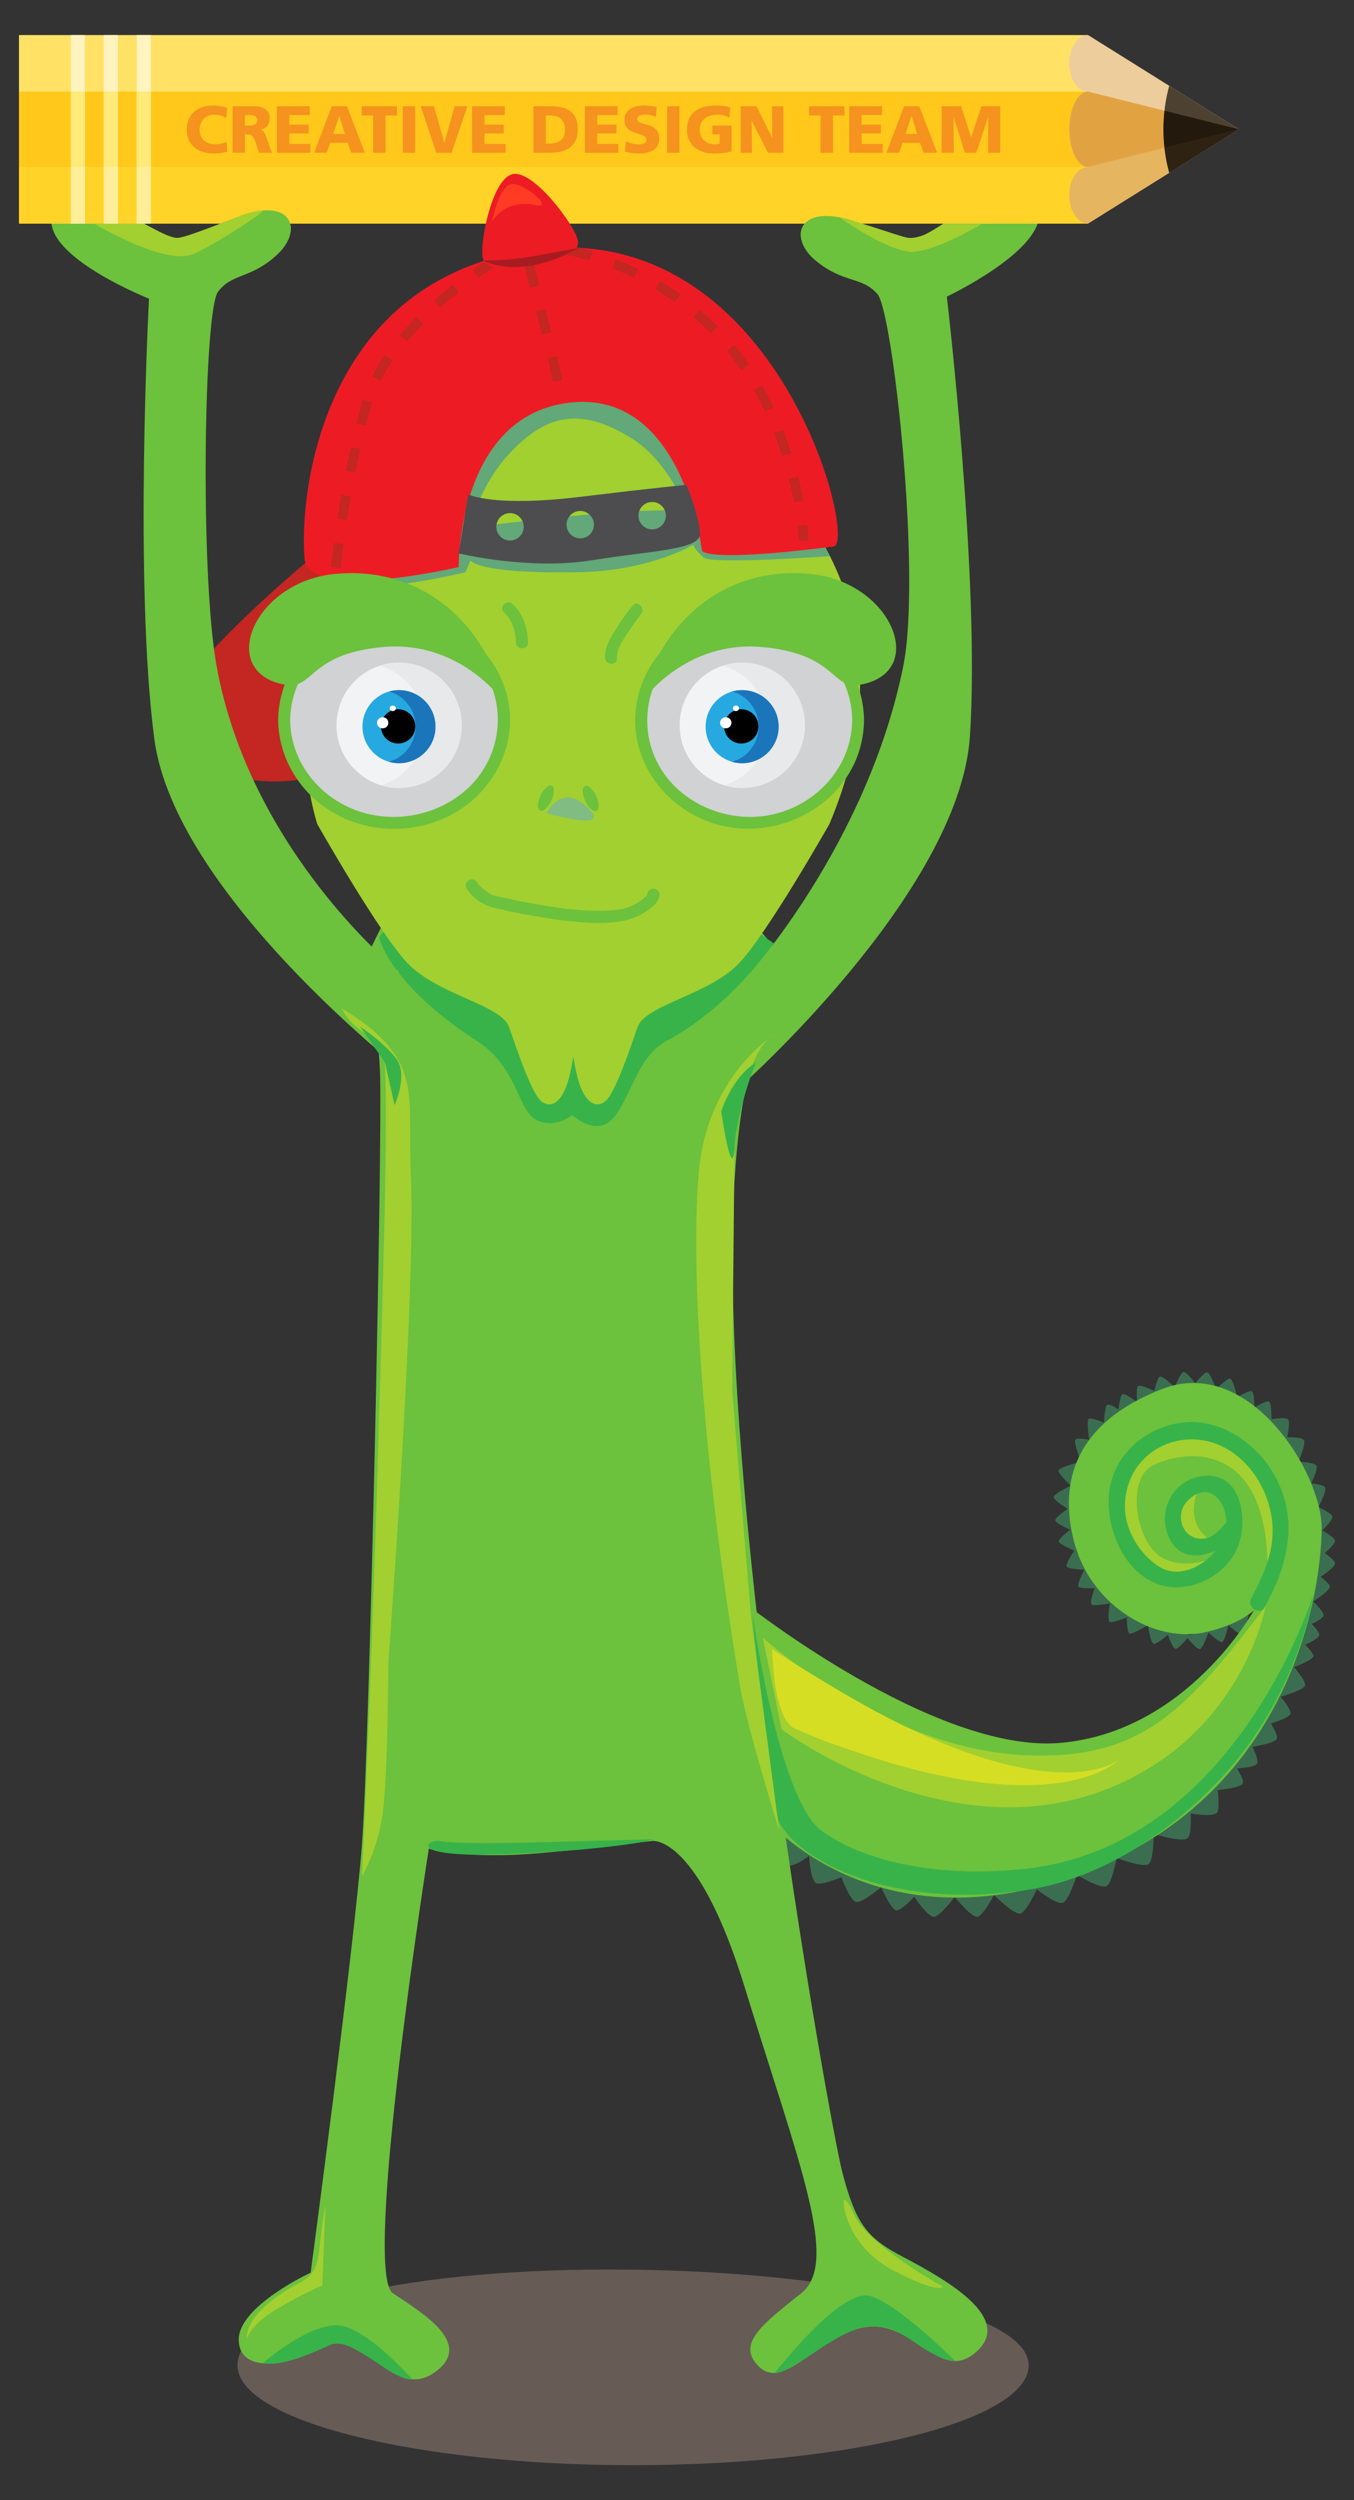 <?xml version="1.0" encoding="iso-8859-1"?>
<!-- Generator: Adobe Illustrator 14.0.0, SVG Export Plug-In . SVG Version: 6.00 Build 43363)  -->
<!DOCTYPE svg PUBLIC "-//W3C//DTD SVG 1.1//EN" "http://www.w3.org/Graphics/SVG/1.1/DTD/svg11.dtd">
<svg version="1.1" id="Layer_1" xmlns="http://www.w3.org/2000/svg" xmlns:xlink="http://www.w3.org/1999/xlink" x="0px" y="0px"
	 width="279.434px" height="515.773px" viewBox="0 0 279.434 515.773" style="enable-background:new 0 0 279.434 515.773;"
	 xml:space="preserve">
<rect x="0" y="0" width="279.434" height="515.773" fill="#333333" stroke="none"/>
<g>
	<g>
		<path style="opacity:0.5;fill:#9A8479;" d="M212.307,487.929c0,11.382-36.553,20.61-81.644,20.61s-81.644-9.229-81.644-20.61
			c0-11.384,31.693-19.753,76.784-19.753C170.895,468.176,212.307,476.545,212.307,487.929z"/>
	</g>
</g>
<g>
	<g>
		<g>
			<g>
				<g>
					<g>
						<g>
							<path style="fill:#C42622;" d="M65.638,113.947c0,0-40.34,32.658-30.56,39.901s22.216,9.953,36.575,4.395
								c14.358-5.559,21.975-32.533,21.975-32.533L65.638,113.947z"/>
						</g>
						<g>
							<g>
								<g>
									<g>
										<path style="fill:#3B6E50;" d="M159.934,376.867c0,0,1.376,6.643,2.399,7.751c1.021,1.108,5.082-2.088,5.082-2.088
											L159.934,376.867z"/>
										<path style="fill:#3B6E50;" d="M166.868,381.448c0,0,0.235,6.597,1.649,7.069c1.413,0.471,6.597-1.886,6.597-1.886
											L166.868,381.448z"/>
										<path style="fill:#3B6E50;" d="M173.213,386.062c0,0,2.096,6.259,3.584,6.311c1.49,0.051,5.794-3.678,5.794-3.678
											L173.213,386.062z"/>
										<path style="fill:#3B6E50;" d="M181.52,388.618c0,0,2.347,5.482,3.539,5.473c1.191-0.01,4.214-3.481,4.214-3.481
											L181.52,388.618z"/>
										<path style="fill:#3B6E50;" d="M187.902,390.108c0,0,3.498,5.598,4.958,5.302c1.46-0.298,4.774-4.926,4.774-4.926
											L187.902,390.108z"/>
										<path style="fill:#3B6E50;" d="M196.541,390.689c0,0,3.958,5.078,5.229,4.721c1.268-0.356,3.572-4.885,3.572-4.885
											L196.541,390.689z"/>
										<path style="fill:#3B6E50;" d="M204.769,390.556c0,0,4.602,4.732,5.967,4.134c1.365-0.6,3.626-5.824,3.626-5.824
											L204.769,390.556z"/>
										<path style="fill:#3B6E50;" d="M213.064,389.054c0,0,5.11,4.178,6.397,3.429c1.287-0.75,2.94-6.2,2.94-6.2
											L213.064,389.054z"/>
										<path style="fill:#3B6E50;" d="M221.684,386.425c0,0,5.592,3.508,6.774,2.601c1.184-0.906,2.142-6.518,2.142-6.518
											L221.684,386.425z"/>
										<path style="fill:#3B6E50;" d="M230.022,383.089c0,0,6.124,2.468,7.129,1.369c1.006-1.102,0.962-6.795,0.962-6.795
											L230.022,383.089z"/>
										<path style="fill:#3B6E50;" d="M237.998,378.289c0,0,6.299,1.977,7.214,0.799c0.914-1.175,0.419-6.847,0.419-6.847
											L237.998,378.289z"/>
										<path style="fill:#3B6E50;" d="M243.934,373.784c0,0,6.46,1.361,7.258,0.103c0.797-1.259-0.241-6.856-0.241-6.856
											L243.934,373.784z"/>
										<path style="fill:#3B6E50;" d="M249.484,369.474c0,0,6.58-0.518,6.998-1.537c0.415-1.021-2.132-4.547-2.132-4.547
											L249.484,369.474z"/>
										<path style="fill:#3B6E50;" d="M253.315,364.934c0,0,5.733-0.148,6.146-1.156c0.413-1.008-1.622-4.716-1.622-4.716
											L253.315,364.934z"/>
										<path style="fill:#3B6E50;" d="M257.553,360.496c0,0,5.68-0.796,5.976-1.844c0.299-1.048-2.143-4.501-2.143-4.501
											L257.553,360.496z"/>
										<path style="fill:#3B6E50;" d="M260.571,356.002c0,0,5.562-1.401,5.742-2.476c0.183-1.075-2.614-4.245-2.614-4.245
											L260.571,356.002z"/>
										<path style="fill:#3B6E50;" d="M263.627,350.207c0,0,5.542-1.484,5.707-2.562c0.167-1.076-2.679-4.204-2.679-4.204
											L263.627,350.207z"/>
										<path style="fill:#3B6E50;" d="M266.233,344.223c0,0,4.729-1.688,4.82-2.562c0.093-0.871-2.522-3.105-2.522-3.105
											L266.233,344.223z"/>
										<path style="fill:#3B6E50;" d="M268.085,339.857c0,0,4.178-1.679,4.189-2.582s-2.561-3.26-2.561-3.26L268.085,339.857z"/>
										<path style="fill:#3B6E50;" d="M268.968,335.792c0,0,4.178-1.679,4.189-2.582s-2.559-3.258-2.559-3.258L268.968,335.792z"
											/>
										<path style="fill:#3B6E50;" d="M270.76,330.513c0,0,3.833-2.363,3.692-3.254c-0.143-0.895-3.077-2.779-3.077-2.779
											L270.76,330.513z"/>
										<path style="fill:#3B6E50;" d="M271.846,325.748c0,0,3.813-2.39,3.665-3.28c-0.147-0.892-3.096-2.756-3.096-2.756
											L271.846,325.748z"/>
										<path style="fill:#3B6E50;" d="M272.184,321.399c0,0,3.558-2.759,3.322-3.63c-0.237-0.873-3.356-2.434-3.356-2.434
											L272.184,321.399z"/>
										<path style="fill:#3B6E50;" d="M271.876,316.655c0,0,3.371-2.982,3.079-3.836c-0.293-0.856-3.505-2.212-3.505-2.212
											L271.876,316.655z"/>
										<path style="fill:#3B6E50;" d="M271.815,311.429c0,0,2.173-3.943,1.611-4.649c-0.563-0.706-4.047-0.901-4.047-0.901
											L271.815,311.429z"/>
										<path style="fill:#3B6E50;" d="M270.158,306.981c0,0,2.042-4.011,1.457-4.698c-0.586-0.689-4.073-0.771-4.073-0.771
											L270.158,306.981z"/>
										<path style="fill:#3B6E50;" d="M267.886,301.789c0,0,1.792-4.129,1.165-4.779c-0.626-0.651-4.111-0.517-4.111-0.517
											L267.886,301.789z"/>
										<path style="fill:#3B6E50;" d="M265.384,297.671c0,0,1.112-4.362,0.391-4.903c-0.724-0.544-4.143,0.141-4.143,0.141
											L265.384,297.671z"/>
										<path style="fill:#3B6E50;" d="M262.396,293.113c0,0,0.115-3.883-0.579-4.021c-0.693-0.141-3.805,1.738-3.805,1.738
											L262.396,293.113z"/>
										<path style="fill:#3B6E50;" d="M258.862,290.992c0,0,0.114-3.882-0.579-4.021c-0.694-0.141-3.804,1.739-3.804,1.739
											L258.862,290.992z"/>
										<path style="fill:#3B6E50;" d="M255.307,288.167c0,0-0.814-3.799-1.522-3.769c-0.706,0.03-3.278,2.597-3.278,2.597
											L255.307,288.167z"/>
										<path style="fill:#3B6E50;" d="M251.001,286.65c0,0-1.249-3.678-1.945-3.567c-0.7,0.112-2.958,2.958-2.958,2.958
											L251.001,286.65z"/>
										<path style="fill:#3B6E50;" d="M247.072,285.893c0,0-2.269-3.152-2.905-2.842c-0.636,0.311-1.963,3.693-1.963,3.693
											L247.072,285.893z"/>
										<path style="fill:#3B6E50;" d="M242.632,286.346c0,0-2.759-2.733-3.336-2.323c-0.575,0.412-1.327,3.967-1.327,3.967
											L242.632,286.346z"/>
										<path style="fill:#3B6E50;" d="M238.688,287.169c0,0-3.461-1.764-3.884-1.197c-0.424,0.567-0.055,4.182-0.055,4.182
											L238.688,287.169z"/>
										<path style="fill:#3B6E50;" d="M235.154,289.603c0,0-3.04-2.418-3.565-1.947c-0.527,0.473-0.889,4.087-0.889,4.087
											L235.154,289.603z"/>
										<path style="fill:#3B6E50;" d="M232.12,291.613c0,0-3.142-2.282-3.648-1.788s-0.706,4.122-0.706,4.122L232.12,291.613z"/>
										<path style="fill:#3B6E50;" d="M228.563,293.779c0,0-3.536-1.604-3.933-1.021c-0.397,0.587,0.135,4.181,0.135,4.181
											L228.563,293.779z"/>
										<path style="fill:#3B6E50;" d="M225.964,297.221c0,0-3.793-0.843-4.059-0.188c-0.27,0.655,0.991,4.063,0.991,4.063
											L225.964,297.221z"/>
										<path style="fill:#3B6E50;" d="M253.029,334.767c0,0,2.752,2.739,3.329,2.329c0.575-0.41,1.335-3.964,1.335-3.964
											L253.029,334.767z"/>
										<path style="fill:#3B6E50;" d="M248.965,336.356c0,0,2.752,2.741,3.329,2.331c0.575-0.41,1.335-3.964,1.335-3.964
											L248.965,336.356z"/>
										<path style="fill:#3B6E50;" d="M244.699,337.44c0,0,2.382,3.067,3.005,2.735c0.624-0.334,1.83-3.763,1.83-3.763
											L244.699,337.44z"/>
										<path style="fill:#3B6E50;" d="M240.782,336.559c0,0,1.202,3.692,1.902,3.59s2.994-2.92,2.994-2.92L240.782,336.559z"/>
										<path style="fill:#3B6E50;" d="M236.914,335.244c0,0,0.513,3.85,1.221,3.876c0.706,0.027,3.472-2.329,3.472-2.329
											L236.914,335.244z"/>
										<path style="fill:#3B6E50;" d="M232.544,332.969c0,0-0.082,3.884,0.613,4.019c0.694,0.133,3.789-1.771,3.789-1.771
											L232.544,332.969z"/>
										<path style="fill:#3B6E50;" d="M229.091,330.532c0,0-0.702,3.819-0.038,4.063c0.662,0.243,4.022-1.141,4.022-1.141
											L229.091,330.532z"/>
										<path style="fill:#3B6E50;" d="M226.15,327.041c0,0-1.449,3.605-0.845,3.976c0.602,0.37,4.168-0.317,4.168-0.317
											L226.15,327.041z"/>
										<path style="fill:#3B6E50;" d="M223.965,323.537c0,0-1.885,3.395-1.334,3.838c0.552,0.442,4.178,0.203,4.178,0.203
											L223.965,323.537z"/>
										<path style="fill:#3B6E50;" d="M221.928,319.55c0,0-2.237,3.174-1.734,3.675c0.499,0.499,4.131,0.649,4.131,0.649
											L221.928,319.55z"/>
										<path style="fill:#3B6E50;" d="M221.404,315.191c0,0-3.184,2.226-2.882,2.867c0.302,0.64,3.666,2.014,3.666,2.014
											L221.404,315.191z"/>
										<path style="fill:#3B6E50;" d="M220.797,310.957c0,0-3.268,2.103-2.988,2.754c0.275,0.651,3.584,2.153,3.584,2.153
											L220.797,310.957z"/>
										<path style="fill:#3B6E50;" d="M220.772,306.588c0,0-3.509,1.666-3.316,2.348c0.191,0.682,3.282,2.594,3.282,2.594
											L220.772,306.588z"/>
										<path style="fill:#3B6E50;" d="M222.152,301.798c0,0-3.771,0.935-3.717,1.641c0.051,0.704,2.697,3.194,2.697,3.194
											L222.152,301.798z"/>
									</g>
								</g>
								<g style="display:none;">
									<path style="display:inline;fill:#0F844A;" d="M161.448,337.153c0,0,1.177-10.837-1.885-9.423
										c-3.063,1.414-5.655,4.712-5.655,4.712L161.448,337.153z"/>
									<path style="display:inline;fill:#0F844A;" d="M166.542,340.806c0,0,1.034-9.502-1.657-8.262
										c-2.69,1.239-4.969,4.131-4.969,4.131L166.542,340.806z"/>
									<path style="display:inline;fill:#0F844A;" d="M172.195,343.988c0,0,1.034-9.502-1.655-8.264
										c-2.692,1.239-4.969,4.133-4.969,4.133L172.195,343.988z"/>
									<path style="display:inline;fill:#0F844A;" d="M178.522,347.381c0,0-0.004-9.556-2.544-8.031
										c-2.542,1.522-4.489,4.645-4.489,4.645L178.522,347.381z"/>
									<path style="display:inline;fill:#0F844A;" d="M184.025,350.349c0,0,0.368-9.551-2.23-8.127
										c-2.597,1.424-4.666,4.469-4.666,4.469L184.025,350.349z"/>
									<path style="display:inline;fill:#0F844A;" d="M189.804,353.743c0,0,0.635-9.537-2.002-8.186
										c-2.638,1.352-4.79,4.338-4.79,4.338L189.804,353.743z"/>
									<path style="display:inline;fill:#0F844A;" d="M195.344,355.824c0,0-1.566-9.41-3.4-7.652
										c-1.834,1.756-2.923,5.026-2.923,5.026L195.344,355.824z"/>
									<path style="display:inline;fill:#0F844A;" d="M199.618,357.789c0,0-1.028-9.482-2.881-7.854
										c-1.855,1.627-3.068,4.813-3.068,4.813L199.618,357.789z"/>
									<path style="display:inline;fill:#0F844A;" d="M204.879,359.812c0,0-0.955-8.314-3.059-6.72
										c-2.103,1.594-3.522,4.516-3.522,4.516L204.879,359.812z"/>
									<path style="display:inline;fill:#0F844A;" d="M214.686,361.069c0,0-1.939-6.76-3.462-5.148
										c-1.524,1.611-2.298,4.229-2.298,4.229L214.686,361.069z"/>
									<path style="display:inline;fill:#0F844A;" d="M210.388,360.454c0,0-2.348-8.034-4.151-6.105
										c-1.802,1.927-2.707,5.048-2.707,5.048L210.388,360.454z"/>
									<path style="display:inline;fill:#0F844A;" d="M219.555,360.672c0,0-2.637-6.292-3.92-4.566s-1.729,4.336-1.729,4.336
										L219.555,360.672z"/>
									<path style="display:inline;fill:#0F844A;" d="M224.395,359.66c0,0-4.782-5.539-5.519-3.353
										c-0.735,2.188-0.323,4.999-0.323,4.999L224.395,359.66z"/>
									<path style="display:inline;fill:#0F844A;" d="M228.91,358.509c0,0-4.577-5.389-5.304-3.282
										c-0.728,2.107-0.352,4.826-0.352,4.826L228.91,358.509z"/>
									<path style="display:inline;fill:#0F844A;" d="M234.306,356.667c0,0-5.8-6.035-6.506-3.493
										c-0.706,2.544-0.064,5.728-0.064,5.728L234.306,356.667z"/>
									<path style="display:inline;fill:#0F844A;" d="M238.548,354.434c0,0-5.587-4.527-5.917-2.286
										c-0.332,2.244,0.555,4.891,0.555,4.891L238.548,354.434z"/>
									<path style="display:inline;fill:#0F844A;" d="M242.307,350.794c0,0-6.293-3.476-6.227-1.209
										c0.068,2.267,1.405,4.716,1.405,4.716L242.307,350.794z"/>
									<path style="display:inline;fill:#0F844A;" d="M245.639,348.234c0,0-6.35-2.646-6.048-0.499
										c0.302,2.148,1.83,4.34,1.83,4.34L245.639,348.234z"/>
									<path style="display:inline;fill:#0F844A;" d="M249.826,343.942c0,0-6.782-1.16-6.008,0.865
										c0.774,2.027,2.752,3.819,2.752,3.819L249.826,343.942z"/>
									<path style="display:inline;fill:#0F844A;" d="M254.077,339.716c0,0-6.777-1.192-6.013,0.837
										c0.766,2.031,2.737,3.833,2.737,3.833L254.077,339.716z"/>
									<path style="display:inline;fill:#0F844A;" d="M258.287,332.096c0,0-6.506,2.24-4.854,3.645
										c1.653,1.407,4.248,2.029,4.248,2.029L258.287,332.096z"/>
									<path style="display:inline;fill:#0F844A;" d="M256.396,336.917c0,0-6.808-0.988-5.981,1.018
										c0.823,2.007,2.848,3.75,2.848,3.75L256.396,336.917z"/>
								</g>
								<g>
									<path style="fill:#6CC13D;" d="M157.94,374.999c0,0,22.732,27.856,66.161,11.089
										c43.431-16.767,48.638-59.385,48.664-70.828c0.027-11.442-14.943-35.688-32.909-28.733
										c-17.966,6.956-21.605,19.252-18.05,32.027c3.554,12.778,16.616,20.594,27.139,18.112c7.224-1.701,9.834-4.495,9.834-4.495
										s-13.712,25.017-39.845,27.36c-26.133,2.345-65.692-29.18-65.692-29.18"/>
								</g>
								<path style="fill:#A1D030;" d="M260.021,331.754c0,0,10.303-22.283-2.916-32.074c-8.747-6.479-16.198-3.888-21.708-0.323
									c-5.507,3.563-8.747,19.439,0.647,23.975c9.397,4.535,15.552-2.592,15.552-2.592s-6.156,3.563-11.664,0.647
									c-5.507-2.916-7.701-16.343-1.943-19.114c8.747-4.212,26.586-3.92,23.175,29.142"/>
								<path style="fill:#A1D030;" d="M247.71,306.161c0,0-8.101,3.239-4.537,8.423c3.564,5.185,7.453,3.563,7.453,3.563
									S243.497,315.231,247.71,306.161z"/>
								<path style="fill:#37B34A;" d="M255.85,315.999c-3.128,3.986-11.212,7.868-14.438,1.491
									c-2.935-5.795,0.903-12.735,7.421-13.043c7.546-0.357,8.628,9.089,6.754,14.325c-2.274,6.361-10.534,10.414-16.876,7.931
									c-6.996-2.739-10.489-11.599-9.826-18.571c0.759-7.968,7.527-13.729,15.124-14.667c7.436-0.917,14.773,3.899,18.511,10.007
									c5.737,9.372,3.429,18.891-1.355,27.943c-1.023,1.94-3.96,0.222-2.937-1.716c2.737-5.183,5.068-10.348,4.258-16.341
									c-0.708-5.225-3.436-10.25-7.656-13.402c-9.383-7.009-22.586-1.24-22.678,10.813c-0.037,4.847,3.03,9.837,7.03,12.393
									c5.101,3.258,11.808-1.606,13.521-6.403c1.766-4.932-2.253-12.184-7.421-7.371c-3.216,2.997-1.213,8.648,3.372,7.979
									c1.915-0.279,3.648-2.315,4.791-3.771C254.798,311.868,257.188,314.293,255.85,315.999L255.85,315.999z"/>
							</g>
							<g>
								<path style="fill:#6CC13D;" d="M74.539,199.716c0,0,3.357,7.775,3.888,21.558c0.529,13.782-2.121,137.822-3.711,159.025
									c-1.59,21.204-10.602,88.523-10.602,88.523s-14.842,6.891-14.842,13.782c0,6.891,9.542,5.831,17.494,1.591
									c7.95-4.241,14.312,11.132,22.793,5.3c8.481-5.83-2.121-12.191-8.482-16.432c-6.361-4.241,7.421-91.704,7.421-91.704
									s7.951,2.65,27.034,0.53c19.084-2.121,19.084-2.121,19.084-2.121s9.361-1.416,19.083,30.214
									c11.232,36.546,19.614,56.72,11.662,63.081c-7.951,6.361-13.782,10.602-8.48,15.372c5.3,4.771,13.251-7.952,22.792-8.481
									c9.543-0.529,14.843,12.191,22.264,4.771c7.423-7.421-9.541-15.902-16.433-19.612c-6.891-3.711-9.011-6.891-11.661-16.963
									c-2.65-10.071-26.895-145.877-22.034-207.759c0.732-9.323,2.53-26.34,9.312-32.368c9.541-8.481-16.962-27.034-16.962-27.034
									l-62.551,4.241L74.539,199.716z"/>
							</g>
							<path style="fill:#37B34A;" d="M78.264,193.414c0,0,1.9,9.503,20.278,21.404c8.355,5.411,8.234,14.196,12.121,16.178
								c3.888,1.984,7.452-0.972,7.452-0.972s4.889,4.614,8.423,0.648c3.534-3.968,5.016-12.738,10.879-15.855
								c13.429-7.14,22.264-20.231,22.264-20.231l-5.929-4.088C153.752,190.498,80.856,185.314,78.264,193.414z"/>
							<g>
								<path style="fill:#A1D030;" d="M171.168,169.993c0,0-12.956,22.868-18.731,28.803c-6.361,6.538-19.261,8.482-20.851,13.076
									c-1.591,4.594-4.595,13.43-6.538,15.197c-1.944,1.767-4.771,0.707-6.185-6.185c-1.413-6.892-0.354-5.301-0.354-5.301
									s0.68-1.591-0.734,5.301c-1.414,6.891-4.241,7.951-6.185,6.185c-1.944-1.767-4.947-10.603-6.538-15.197
									c-1.59-4.594-14.49-6.538-20.851-13.076c-5.774-5.935-18.73-28.803-18.73-28.803s-12.164-37.108,13.281-68.561
									c25.446-31.454,28.058-47.563,39.646-36.042c9.959,9.902,22.618-5.301,26.859,8.482c4.24,13.783,11.245,20.492,17.96,28.621
									C169.931,110.62,186.541,133.592,171.168,169.993"/>
							</g>
							<g>
								<g>
									<ellipse style="fill:#D0D2D3;" cx="81.329" cy="148.553" rx="22.683" ry="21.206"/>
									<path style="fill:#6CC13D;" d="M59.884,148.553c0.098,8.27,5.47,15.346,13.057,18.391
										c7.833,3.144,17.111,1.51,23.382-4.114c6.074-5.445,8.13-14.294,4.885-21.804c-3.301-7.638-11.234-12.186-19.365-12.439
										C70.513,128.235,60.021,136.938,59.884,148.553c-0.019,1.594-2.492,1.596-2.474,0c0.2-16.833,18.844-26.795,33.706-20.474
										c7.059,3.003,12.448,9.223,13.814,16.843c1.365,7.613-1.76,15.288-7.554,20.269c-7.006,6.024-17.376,7.433-25.834,3.836
										c-8.279-3.521-14.025-11.387-14.132-20.474C57.392,146.957,59.865,146.959,59.884,148.553z"/>
								</g>
							</g>
							<g>
								<g>
									<ellipse style="fill:#D0D2D3;" cx="154.707" cy="148.553" rx="22.39" ry="21.206"/>
									<path style="fill:#6CC13D;" d="M178.317,148.553c-0.197,16.833-18.603,26.794-33.271,20.474
										c-6.969-3.003-12.29-9.223-13.638-16.843c-1.348-7.614,1.738-15.287,7.457-20.269c6.916-6.024,17.152-7.433,25.5-3.836
										C172.538,131.601,178.211,139.466,178.317,148.553c0.019,1.596-2.423,1.594-2.441,0
										c-0.097-8.271-5.401-15.347-12.888-18.392c-7.734-3.145-16.892-1.51-23.083,4.114c-5.997,5.445-8.026,14.294-4.821,21.804
										c3.257,7.638,11.087,12.185,19.114,12.438c11.186,0.353,21.541-8.351,21.678-19.964
										C175.895,146.959,178.336,146.957,178.317,148.553z"/>
								</g>
								<g>
									<path style="fill:#6CC13D;" d="M132.794,144.312c0,0,8.798-12.266,24.505-10.837c15.549,1.413,14.179,8.89,20.261,7.774
										c14.138-2.591,6.478-21.268-10.367-22.853C147.167,116.511,134.915,131.589,132.794,144.312z"/>
								</g>
							</g>
							<path style="fill:#6CC13D;" d="M136.086,184.52c0.04,1.213-1.088,2.283-1.958,2.946c-1.776,1.356-3.792,2.221-5.985,2.583
								c-4.456,0.736-9.126,0.201-13.563-0.409c-4.016-0.552-8.002-1.305-11.955-2.206c-2.575-0.587-4.911-1.805-6.33-4.213
								c-0.812-1.377,1.328-2.622,2.137-1.249c0.493,0.837,1.31,1.452,2.084,2.016c0.298,0.217,0.608,0.42,0.918,0.619
								c0.344,0.221-0.325-0.079-0.092-0.021c0.715,0.18,1.436,0.347,2.156,0.511c3.354,0.764,6.735,1.41,10.135,1.928
								c4.022,0.613,8.135,1.043,12.206,0.804c1.44-0.084,2.979-0.277,4.308-0.873c1.161-0.52,2.318-1.175,3.2-2.104
								c0.286-0.301,0.257-0.601,0.266-0.334C133.56,182.923,136.035,182.929,136.086,184.52L136.086,184.52z"/>
							<path style="fill:#6CC13D;" d="M124.87,135.712c-0.155-2.279,1.422-4.634,2.582-6.468c0.941-1.489,1.985-2.924,3.082-4.302
								c0.994-1.247,2.732,0.515,1.749,1.749c-0.884,1.112-1.702,2.288-2.484,3.475c-0.995,1.511-2.585,3.637-2.455,5.546
								C127.454,137.305,124.98,137.295,124.87,135.712L124.87,135.712z"/>
							<path style="fill:#6CC13D;" d="M105.778,124.589c2.18,1.949,3.13,5.117,3.19,7.942c0.033,1.596-2.441,1.593-2.475,0
								c-0.046-2.208-0.759-4.668-2.465-6.193C102.837,125.272,104.592,123.529,105.778,124.589L105.778,124.589z"/>
							<g>
								<path style="fill:#6CC13D;" d="M154.399,201.189c0,0,24.572-27.089,31.993-63.666c3.837-18.91-2.12-73.151-5.3-76.862
									c-3.182-3.71-6.894-2.12-12.723-6.891c-5.832-4.771-3.712-12.192,8.481-7.951c12.191,4.241,10.601,4.771,17.491,0.53
									c6.892-4.241,20.144-10.071,20.144-2.12c0,7.951-19.082,16.962-19.082,16.962s6.891,58.309,4.771,90.644
									c-2.12,32.335-47.708,72.622-47.708,72.622"/>
							</g>
							<g>
								<path style="fill:#6CC13D;" d="M84.131,221.767c0,0-48.092-37.262-52.293-69.393C27.635,120.243,30.75,61.61,30.75,61.61
									s-19.625-7.762-20.138-15.696C10.1,37.979,23.7,42.943,30.851,46.73c7.151,3.788,5.53,3.361,17.422-1.657
									c11.894-5.019,14.488,2.25,8.978,7.387c-5.511,5.137-9.316,3.79-12.251,7.698c-2.935,3.908-3.727,58.05-0.333,77.043
									c6.872,38.445,37.618,63.184,37.618,63.184"/>
							</g>
							<path style="fill:#81BC83;" d="M112.829,167.734c0,0,13.928,4.129,8.467-1.129
								C115.834,161.347,112.829,167.734,112.829,167.734z"/>
							<g>
								<g>
									
										<ellipse transform="matrix(-0.905 -0.426 0.426 -0.905 144.477 361.691)" style="fill:#6CC13D;" cx="112.678" cy="164.692" rx="1.237" ry="2.827"/>
								</g>
								<g>
									
										<ellipse transform="matrix(0.905 -0.426 0.426 0.905 -58.54 67.592)" style="fill:#6CC13D;" cx="121.866" cy="164.692" rx="1.237" ry="2.828"/>
								</g>
							</g>
						</g>
						<path style="fill:#62A878;" d="M144.838,113.448c0,0-4.22-16.66-14.469-23.021c-10.41-6.462-17.792-5.301-25.919,3.888
							c-7.541,8.524-9.795,22.667-9.795,22.667l-7.775-25.445l29.333-17.67l30.04,11.663L144.838,113.448z"/>
						<path style="fill:#62A878;" d="M171.272,114.726c0,0-24.232,1.737-26,0.323c-1.768-1.413-2.2-2.662-2.2-2.662
							s-9.02,5.414-23.679,5.654c-21.559,0.353-22.266-2.474-22.266-2.474l-1.06,2.474c0,0-14.49,3.534-21.912,2.827
							c-7.422-0.707-9.542-5.301-9.542-5.301s9.871-4.927,55.063-9.266c40.5-3.888,49.166,4.05,49.166,4.05L171.272,114.726z"/>
						<g>
							<path style="fill:#ED1C24;" d="M144.838,113.448c0,0-0.706,2.827,27.213-0.707c5.146-0.651-12.157-70.293-64.674-60.786
								c-40.995,7.422-45.627,49.777-44.53,63.261c0.739,9.054,31.807,1.766,31.807,1.766s-0.352-31.276,22.972-33.927
								C140.95,80.404,144.838,113.448,144.838,113.448z"/>
						</g>
						<g>
							<path style="fill:#4D4D4F;" d="M94.654,114.154c0,0,14.49,3.535,27.566,1.415c12.579-2.04,22.618-2.121,22.264-5.654
								c-0.444-4.449-2.826-9.896-2.826-9.896s-6.25,0.572-21.912,2.474c-17.819,2.163-23.12-0.487-23.12-0.487L94.654,114.154z
								 M131.762,106.379c0-1.562,1.266-2.827,2.828-2.827c1.561,0,2.827,1.265,2.827,2.827c0,1.562-1.267,2.828-2.827,2.828
								C133.028,109.207,131.762,107.941,131.762,106.379z M116.919,108.235c0-1.562,1.266-2.828,2.828-2.828
								s2.827,1.266,2.827,2.828s-1.265,2.828-2.827,2.828S116.919,109.796,116.919,108.235z M102.43,108.676
								c0-1.562,1.266-2.827,2.827-2.827c1.562,0,2.828,1.265,2.828,2.827c0,1.562-1.266,2.828-2.828,2.828
								C103.695,111.504,102.43,110.238,102.43,108.676z"/>
						</g>
						<path style="fill:none;stroke:#C42622;stroke-width:2;stroke-dasharray:5,5;" d="M109.106,54.283
							c0,0,7.487,28.639,6.427,27.579"/>
						<path style="fill:none;stroke:#C42622;stroke-width:2;stroke-dasharray:5,5;" d="M117.124,51.647
							c0,0,30.745,4.241,43.466,37.106c5.054,13.051,5.303,22.793,5.303,22.793"/>
						<path style="fill:none;stroke:#C42622;stroke-width:2;stroke-dasharray:5,5;" d="M102.282,53.768
							c0,0-21.734,12.722-26.505,29.155c-4.771,16.433-6.627,35.474-6.627,35.474"/>
					</g>
					<path style="fill:#37B34A;" d="M160.412,374.644c-0.813-3.413-5.217-39.061-5.04-41.269c0,0,5.348,37.747,14.095,44.224
						c8.022,5.94,22.809,9.925,41.956,7.934c43.576-4.531,59.583-56.506,59.583-56.506s-2.124,15.604-13.783,31.451
						c-9.581,13.022-26.71,26.465-44.883,29.334C182.123,394.583,162.18,382.064,160.412,374.644z"/>
					<path style="fill:#37B34A;" d="M167.523,485.648c-4.052,2.754-7.109,4.189-7.594,3.848c0,0,13.615-17.622,19.623-15.854
						c6.009,1.767,17.493,13.364,17.493,13.364s-2.293,0.131-6.682-2.734c-4.374-2.854-6.079-4.606-11.178-4.313
						C176.001,480.14,171.512,482.935,167.523,485.648z"/>
					<path style="fill:#37B34A;" d="M54.29,487.43c0,0,10.758-9.3,16.766-7.532c6.007,1.765,14.013,10.935,14.013,10.935
						s-1.481,0.362-5.083-1.975c-3.675-2.387-7.102-4.853-9.446-5.315c-0.6-0.12-1.591-0.179-1.975,0
						C60.972,487.066,56.598,488.098,54.29,487.43z"/>
					<g>
						<path style="fill:#6CC13D;" d="M103.549,144.312c0,0-8.797-12.266-24.503-10.837c-15.55,1.413-14.18,8.89-20.263,7.774
							c-14.136-2.591-6.476-21.268,10.367-22.853C89.176,116.511,101.429,131.589,103.549,144.312z"/>
					</g>
				</g>
				<g>
					<g>
						<polyline style="fill:#FFE166;" points="3.918,46.111 3.918,7.233 224.554,7.233 224.554,46.111 3.918,46.111 						"/>
						<polyline style="fill:#FFF3BF;" points="28.217,46.111 28.217,7.233 31.133,7.233 31.133,46.111 28.217,46.111 						"/>
						<polyline style="fill:#FFF3BF;" points="21.414,46.111 21.414,7.233 24.33,7.233 24.33,46.111 21.414,46.111 						"/>
						<polyline style="fill:#FFF3BF;" points="14.61,46.111 14.61,7.233 17.526,7.233 17.526,46.111 14.61,46.111 						"/>
						<path style="fill:#EDCD9B;" d="M220.666,26.672c0,4.294,1.738,7.776,3.888,7.776c-2.149,0-3.888,2.612-3.888,5.832
							s1.738,5.832,3.888,5.832l31.103-19.439L224.554,7.233c-2.149,0-3.888,2.613-3.888,5.832c0,3.219,1.738,5.832,3.888,5.832
							C222.404,18.896,220.666,22.378,220.666,26.672"/>
						<path style="fill:#4D4232;" d="M241.301,35.644l14.355-8.972l-14.355-8.971c-0.767,2.759-1.196,5.79-1.196,8.971
							S240.534,32.884,241.301,35.644"/>
						<path style="fill:#FFD328;" d="M31.133,34.448v11.663h193.42c-2.149,0-3.888-2.612-3.888-5.832s1.738-5.832,3.888-5.832l0,0
							H31.133 M24.33,34.448v11.663h3.888V34.448H24.33 M17.526,34.448v11.663h3.888V34.448H17.526 M3.918,34.448v11.663H14.61
							V34.448H3.918"/>
						<polyline style="fill:#FFEE99;" points="28.217,34.448 28.217,46.111 31.133,46.111 31.133,34.448 28.217,34.448 						"/>
						<polyline style="fill:#FFEE99;" points="21.414,34.448 21.414,46.111 24.33,46.111 24.33,34.448 21.414,34.448 						"/>
						<polyline style="fill:#FFEE99;" points="14.61,34.448 14.61,46.111 17.526,46.111 17.526,34.448 14.61,34.448 						"/>
						<path style="fill:#E6B55F;" d="M241.301,35.644c-0.452-1.627-0.786-3.347-0.985-5.137l-15.762,3.941l0,0
							c-2.149,0-3.888,2.612-3.888,5.832s1.738,5.832,3.888,5.832L241.301,35.644z"/>
						<path style="fill:#2E2213;" d="M255.656,26.672l-15.341,3.834c0.199,1.791,0.533,3.51,0.985,5.137L255.656,26.672
							L255.656,26.672"/>
						<path style="fill:#FFC81B;" d="M31.133,18.896v15.551h193.42c-2.149,0-3.888-3.482-3.888-7.776s1.738-7.775,3.888-7.775l0,0
							H31.133 M24.33,18.896v15.551h3.888V18.896H24.33 M17.526,18.896v15.551h3.888V18.896H17.526 M3.918,18.896v15.551H14.61
							V18.896H3.918"/>
						<polyline style="fill:#FFEA7A;" points="28.217,18.896 28.217,34.448 31.133,34.448 31.133,18.896 28.217,18.896 						"/>
						<polyline style="fill:#FFEA7A;" points="21.414,18.896 21.414,34.448 24.33,34.448 24.33,18.896 21.414,18.896 						"/>
						<polyline style="fill:#FFEA7A;" points="14.61,18.896 14.61,34.448 17.526,34.448 17.526,18.896 14.61,18.896 						"/>
						<path style="fill:#E1A342;" d="M224.554,18.896L224.554,18.896c-2.149,0-3.888,3.481-3.888,7.775s1.738,7.776,3.888,7.776
							l15.762-3.941c-0.139-1.247-0.211-2.528-0.211-3.834c0-1.308,0.072-2.587,0.211-3.834L224.554,18.896L224.554,18.896"/>
						<path style="fill:#24190D;" d="M240.315,22.838c-0.139,1.247-0.211,2.526-0.211,3.834c0,1.307,0.072,2.587,0.211,3.834
							l15.341-3.834L240.315,22.838"/>
					</g>
				</g>
				<g>
					<path style="fill:#6CC13D;" d="M37.433,49.173l10.839-4.1c11.894-5.019,14.488,2.25,8.978,7.387
						c-5.511,5.137-9.316,3.79-12.251,7.698"/>
				</g>
				<path style="fill:#A1D030;" d="M19.481,46.163h10.267c0,0,5.036,2.916,6.804,2.916c1.767,0,11.721-4.005,11.721-4.005
					s3.62-1.646,5.854-1.583c1.018,0.029-12.13,8.465-14.958,9.172C32.913,54.226,19.481,46.163,19.481,46.163z"/>
				<g>
					<path style="fill:#6CC13D;" d="M187.448,49.173l-10.597-3.354c-12.193-4.241-14.313,3.181-8.481,7.951
						c5.829,4.771,9.541,3.181,12.723,6.891"/>
				</g>
				<path style="fill:#A1D030;" d="M187.691,49.079c-2.011-0.125-7.533-2.551-14.397-4.191c0,0,10.42,7.42,15.367,7.067
					s13.913-5.731,13.913-5.731h-7.958C194.616,46.224,190.607,49.261,187.691,49.079z"/>
				<g>
					<path style="fill:#F6921E;" d="M45.455,31.582c-0.426,0.06-0.881,0.089-1.366,0.089c-0.66,0-1.317-0.087-1.971-0.261
						c-0.655-0.174-1.247-0.455-1.778-0.844c-0.532-0.389-0.961-0.895-1.291-1.517c-0.329-0.622-0.495-1.382-0.495-2.279
						c0-0.833,0.138-1.563,0.412-2.189s0.657-1.151,1.146-1.572c0.49-0.421,1.066-0.735,1.73-0.941
						c0.664-0.206,1.389-0.308,2.176-0.308c0.394,0,0.808,0.034,1.242,0.103c0.435,0.068,0.978,0.199,1.627,0.391l-0.205,2.073
						c-0.477-0.265-0.916-0.444-1.318-0.535c-0.403-0.091-0.792-0.137-1.167-0.137c-0.458,0-0.871,0.078-1.243,0.233
						c-0.37,0.156-0.686,0.371-0.947,0.645c-0.261,0.274-0.462,0.602-0.604,0.982c-0.142,0.379-0.213,0.794-0.213,1.242
						c0,0.476,0.081,0.902,0.241,1.277c0.16,0.375,0.382,0.691,0.666,0.947s0.62,0.453,1.009,0.59s0.817,0.206,1.284,0.206
						c0.357,0,0.725-0.037,1.104-0.11c0.38-0.073,0.808-0.201,1.285-0.384l0.123,2.005C46.363,31.424,45.88,31.522,45.455,31.582z"
						/>
					<path style="fill:#F6921E;" d="M53.438,31.507l-0.522-1.648c-0.128-0.394-0.247-0.728-0.357-1.002
						c-0.109-0.274-0.23-0.497-0.363-0.666c-0.133-0.169-0.284-0.29-0.453-0.363c-0.17-0.073-0.373-0.11-0.611-0.11h-0.577v3.79
						h-2.553v-9.583h4.558c0.412,0,0.806,0.048,1.181,0.144c0.376,0.097,0.706,0.243,0.989,0.439
						c0.284,0.197,0.508,0.446,0.673,0.749c0.164,0.302,0.247,0.664,0.247,1.084c0,0.632-0.146,1.154-0.439,1.565
						c-0.293,0.412-0.759,0.695-1.4,0.851v0.028c0.156,0.046,0.304,0.121,0.446,0.226c0.141,0.105,0.258,0.254,0.35,0.447
						c0.101,0.201,0.194,0.428,0.281,0.68c0.087,0.251,0.18,0.506,0.282,0.762l0.933,2.609H53.438z M52.951,24.271
						c-0.097-0.138-0.225-0.245-0.384-0.323c-0.161-0.078-0.351-0.132-0.571-0.165c-0.219-0.032-0.453-0.048-0.699-0.048h-0.743
						v2.169h0.879c0.238,0,0.458-0.016,0.66-0.048c0.201-0.032,0.376-0.089,0.527-0.171c0.152-0.083,0.268-0.195,0.351-0.337
						c0.083-0.142,0.123-0.323,0.123-0.542S53.047,24.408,52.951,24.271z"/>
					<path style="fill:#F6921E;" d="M57.159,31.507v-9.583h6.755v1.812h-4.202v1.977h3.969v1.813h-3.969v2.169h4.353v1.813H57.159z"
						/>
					<path style="fill:#F6921E;" d="M72.495,31.507l-0.714-2.046h-3.597l-0.755,2.046h-2.595l3.638-9.583h3.13l3.693,9.583H72.495z
						 M70.037,23.9H70.01l-1.236,3.749h2.403L70.037,23.9z"/>
					<path style="fill:#F6921E;" d="M79.567,23.818v7.689h-2.554v-7.689h-2.361v-1.895h7.277v1.895H79.567z"/>
					<path style="fill:#F6921E;" d="M83.122,31.507v-9.583h2.554v9.583H83.122z"/>
					<path style="fill:#F6921E;" d="M93.2,31.507h-3.158l-3.212-9.583h2.718l2.128,7.523h0.027l2.142-7.523h2.623L93.2,31.507z"/>
					<path style="fill:#F6921E;" d="M97.429,31.507v-9.583h6.755v1.812h-4.202v1.977h3.969v1.813h-3.969v2.169h4.353v1.813H97.429z"
						/>
					<path style="fill:#F6921E;" d="M118.854,28.85c-0.261,0.609-0.634,1.11-1.119,1.503c-0.485,0.393-1.08,0.684-1.785,0.872
						c-0.705,0.188-1.497,0.282-2.375,0.282h-3.487v-9.583h3.515c0.861,0,1.638,0.078,2.334,0.233
						c0.696,0.156,1.289,0.419,1.779,0.79c0.489,0.371,0.867,0.861,1.132,1.47c0.266,0.608,0.398,1.361,0.398,2.258
						C119.246,27.516,119.116,28.241,118.854,28.85z M116.287,25.191c-0.215-0.385-0.476-0.68-0.782-0.886s-0.629-0.338-0.968-0.398
						s-0.631-0.089-0.879-0.089h-1.016v5.794h1.03c0.311,0,0.641-0.039,0.988-0.117c0.348-0.078,0.666-0.222,0.954-0.433
						c0.289-0.21,0.527-0.503,0.715-0.878c0.187-0.375,0.281-0.86,0.281-1.456C116.61,26.088,116.502,25.575,116.287,25.191z"/>
					<path style="fill:#F6921E;" d="M120.702,31.507v-9.583h6.755v1.812h-4.202v1.977h3.968v1.813h-3.968v2.169h4.353v1.813H120.702
						z"/>
					<path style="fill:#F6921E;" d="M134.954,30.875c-0.724,0.531-1.768,0.796-3.131,0.796c-0.485,0-0.983-0.037-1.496-0.11
						c-0.513-0.073-0.966-0.173-1.359-0.302l0.219-2.114c0.422,0.211,0.842,0.369,1.264,0.474c0.42,0.105,0.887,0.158,1.4,0.158
						c0.558,0,0.957-0.083,1.195-0.248c0.238-0.165,0.357-0.393,0.357-0.686c0-0.302-0.112-0.531-0.336-0.687
						c-0.225-0.155-0.504-0.29-0.838-0.405c-0.334-0.114-0.698-0.229-1.092-0.343c-0.394-0.115-0.757-0.274-1.091-0.48
						s-0.613-0.482-0.837-0.831c-0.225-0.347-0.337-0.814-0.337-1.4c0-0.577,0.126-1.053,0.378-1.428
						c0.251-0.375,0.577-0.675,0.975-0.899c0.399-0.224,0.847-0.382,1.346-0.474c0.498-0.091,0.991-0.137,1.476-0.137
						c0.403,0,0.826,0.027,1.27,0.082c0.444,0.055,0.844,0.146,1.202,0.274l-0.165,1.978c-0.348-0.156-0.686-0.268-1.016-0.336
						c-0.33-0.069-0.71-0.103-1.14-0.103c-0.156,0-0.333,0.006-0.529,0.02c-0.197,0.014-0.383,0.051-0.556,0.11
						c-0.174,0.059-0.318,0.148-0.432,0.268c-0.115,0.119-0.172,0.284-0.172,0.494c0,0.257,0.112,0.453,0.336,0.59
						c0.224,0.138,0.503,0.257,0.838,0.357c0.333,0.101,0.698,0.206,1.091,0.315c0.393,0.11,0.757,0.27,1.091,0.48
						s0.613,0.492,0.838,0.845c0.224,0.352,0.336,0.817,0.336,1.394C136.038,29.562,135.676,30.344,134.954,30.875z"/>
					<path style="fill:#F6921E;" d="M137.671,31.507v-9.583h2.553v9.583H137.671z"/>
					<path style="fill:#F6921E;" d="M149.212,31.568c-0.564,0.069-1.192,0.103-1.89,0.103c-0.723,0-1.418-0.096-2.086-0.288
						c-0.668-0.192-1.259-0.49-1.771-0.893c-0.512-0.403-0.922-0.911-1.228-1.524c-0.308-0.613-0.462-1.346-0.462-2.197
						c0-0.851,0.139-1.592,0.412-2.224c0.275-0.631,0.674-1.153,1.196-1.565c0.52-0.412,1.154-0.718,1.9-0.919
						s1.595-0.302,2.547-0.302c0.247,0,0.5,0.009,0.756,0.027c0.257,0.019,0.513,0.043,0.769,0.076
						c0.257,0.032,0.502,0.076,0.735,0.13c0.233,0.055,0.445,0.119,0.638,0.192l-0.207,2.087c-0.384-0.229-0.792-0.389-1.221-0.48
						c-0.431-0.091-0.801-0.137-1.112-0.137c-0.486,0-0.955,0.053-1.407,0.158c-0.453,0.105-0.854,0.279-1.201,0.521
						c-0.35,0.243-0.63,0.561-0.845,0.955s-0.323,0.883-0.323,1.469c0,0.467,0.078,0.888,0.234,1.264
						c0.155,0.375,0.375,0.693,0.658,0.954c0.283,0.261,0.621,0.46,1.01,0.598c0.39,0.137,0.813,0.206,1.271,0.206
						c0.237,0,0.427-0.016,0.569-0.048c0.143-0.033,0.262-0.071,0.364-0.117v-1.895h-1.498v-1.812h3.968v5.327
						C150.366,31.388,149.773,31.5,149.212,31.568z"/>
					<path style="fill:#F6921E;" d="M158.5,31.507l-3.351-6.549h-0.028l0.084,6.549h-2.349v-9.583h3.254l3.24,6.508h0.028
						l-0.042-6.508h2.334v9.583H158.5z"/>
					<path style="fill:#F6921E;" d="M171.9,23.818v7.689h-2.555v-7.689h-2.361v-1.895h7.278v1.895H171.9z"/>
					<path style="fill:#F6921E;" d="M175.265,31.507v-9.583h6.754v1.812h-4.2v1.977h3.967v1.813h-3.967v2.169h4.353v1.813H175.265z"
						/>
					<path style="fill:#F6921E;" d="M190.6,31.507l-0.714-2.046h-3.598l-0.753,2.046h-2.596l3.638-9.583h3.13l3.694,9.583H190.6z
						 M188.143,23.9h-0.028l-1.235,3.749h2.403L188.143,23.9z"/>
					<path style="fill:#F6921E;" d="M203.918,31.507l0.042-7.36h-0.028l-2.443,7.36h-2.348l-2.333-7.36h-0.029l0.056,7.36h-2.498
						v-9.583h4.022l2.031,6.37h0.028l2.128-6.37h3.871v9.583H203.918z"/>
				</g>
				<g>
					<path style="fill:#ED1C24;" d="M99.631,53.238c0.658,3.084,6.241,1.962,10.535,1.045c4.295-0.917,9.737-1.672,9.079-4.756
						c-0.659-3.083-9.136-14.524-13.431-13.607C101.521,36.837,98.972,50.154,99.631,53.238z"/>
				</g>
				<path style="fill:#A61C21;" d="M99.58,53.74c0,0,4.923,0.056,9.57-0.742c4.647-0.797,10.222-1.851,10.222-1.851
					S108.837,57.891,99.58,53.74z"/>
				<g>
					<circle style="fill:#F2F3F4;" cx="82.366" cy="149.617" r="12.921"/>
					<path style="fill:#E8E9EA;" d="M87.642,149.707c0-5.843-3.879-10.78-9.202-12.377c1.241-0.396,2.563-0.611,3.936-0.611
						c7.136,0,12.92,5.785,12.92,12.921c0,7.137-5.784,12.921-12.92,12.921c-1.292,0-2.541-0.192-3.719-0.544
						C83.868,160.352,87.642,155.471,87.642,149.707z"/>
					<circle style="fill:#26A9E0;" cx="82.344" cy="149.902" r="7.537"/>
					<path style="fill:#1B75BB;" d="M85.761,149.888c0-3.437-2.302-6.333-5.445-7.24c0.642-0.179,1.317-0.276,2.017-0.276
						c4.162,0,7.537,3.375,7.537,7.537c0,4.163-3.375,7.538-7.537,7.538c-0.726,0-1.428-0.105-2.092-0.297
						C83.424,156.268,85.761,153.352,85.761,149.888z"/>
					<circle cx="82.167" cy="149.848" r="3.538"/>
					<ellipse style="fill:#FFFFFF;" cx="78.973" cy="149.106" rx="1.175" ry="1.145"/>
					<ellipse style="fill:#FFFFFF;" cx="81.069" cy="146.124" rx="0.632" ry="0.572"/>
				</g>
				<g>
					<circle style="fill:#F2F3F4;" cx="153.18" cy="149.618" r="12.921"/>
					<path style="fill:#E8E9EA;" d="M158.455,149.707c0-5.843-3.879-10.779-9.202-12.376c1.24-0.396,2.563-0.612,3.936-0.612
						c7.136,0,12.92,5.786,12.92,12.921c0,7.136-5.784,12.921-12.92,12.921c-1.293,0-2.54-0.191-3.719-0.544
						C154.681,160.353,158.455,155.471,158.455,149.707z"/>
					<circle style="fill:#26A9E0;" cx="153.157" cy="149.902" r="7.537"/>
					<path style="fill:#1B75BB;" d="M156.575,149.888c0-3.437-2.303-6.333-5.446-7.24c0.642-0.179,1.317-0.275,2.018-0.275
						c4.161,0,7.537,3.375,7.537,7.537c0,4.163-3.376,7.538-7.537,7.538c-0.727,0-1.427-0.106-2.092-0.297
						C154.238,156.268,156.575,153.352,156.575,149.888z"/>
					<circle cx="152.981" cy="149.848" r="3.538"/>
					<ellipse style="fill:#FFFFFF;" cx="149.787" cy="149.106" rx="1.175" ry="1.145"/>
					<ellipse style="fill:#FFFFFF;" cx="151.882" cy="146.124" rx="0.632" ry="0.572"/>
				</g>
			</g>
			<path style="fill:#A1D030;" d="M70.488,207.993c0,0,3.888,2.268,6.48,4.536c9.841,8.61,7.127,15.228,7.82,29.969
				c1.119,23.806-4.617,100.111-4.617,100.111s-0.125,22.841-1.098,30.859c-0.972,8.019-4.374,13.607-4.374,13.607
				s1.944-39.364,3.402-90.148c0.991-34.521,1.944-63.177,1.34-77.757C79.213,213.634,73.404,213.825,70.488,207.993z"/>
			<path style="fill:#37B34A;" d="M74.314,211.781c0,0,5.832,3.887,7.775,7.127c1.944,3.24-0.648,9.072-0.648,9.072l-1.999-8.81
				L74.314,211.781z"/>
			<path style="fill:#37B34A;" d="M111.878,380.03c0,0-17.009,0.521-20.897-0.207c-2.747-0.517-7.123,3.043,9.841,2.758
				c17.745-0.3,33.411-2.551,33.897-3.158L111.878,380.03z"/>
			<path style="fill:#6CC13D;" d="M263.846,325.661c0,0-0.486,43.738-52.485,53.457c-29.938,5.597-48.599-14.579-48.599-14.579
				l-6.416-29.868c0,0,30.453,23.002,49.245,26.242C220.151,363.422,249.752,358.221,263.846,325.661z"/>
			<path style="fill:#A1D030;" d="M174.165,455.193c0,0,0.971,8.425,10.367,13.284c9.396,4.859,10.044,3.238,10.044,3.238
				s-15.229-8.423-18.145-14.579C173.517,450.982,174.165,455.193,174.165,455.193z"/>
			<path style="fill:#A1D030;" d="M67.168,454.95l-0.647,16.523c0,0-3.888,1.621-9.396,4.859c-5.508,3.24-6.155,6.156-6.155,6.156
				s-1.29-5.099,11.015-11.663C66.844,468.234,65.224,464.669,67.168,454.95z"/>
		</g>
		<path style="fill:#FF3B24;" d="M105.921,37.966c2.916,0.243,8.22,5.094,4.86,4.374c-6.804-1.458-9.233,3.402-9.233,3.402
			S103.005,37.723,105.921,37.966z"/>
	</g>
	<path style="fill:#A1D030;" d="M159.846,213.4c0,0-13.607,8.262-15.551,27.701c-1.944,19.438,0.649,60.1,8.425,106.753
		c1.374,8.256,8.099,29.807,8.099,29.807l-5.832-44.225l-3.888-46.653l0.486-50.055C151.585,236.728,153.365,216.64,159.846,213.4z"
		/>
	<path style="fill:#37B34A;" d="M155.958,219.232c0,0-3.888,9.719-4.373,17.495c-0.486,7.775-2.753-7.451-2.753-7.451
		S151.099,222.148,155.958,219.232z"/>
	<path style="fill:#A1D030;" d="M212.332,362.109c23.327,0.786,32.329-9.177,48.831-30.694c0,0-4.607,26.32-32.308,37.498
		c-33.393,13.475-67.552-12.149-67.552-12.149l-3.888-18.953C157.416,337.81,182.767,361.114,212.332,362.109z"/>
	<path style="fill:#D6DE23;" d="M164.057,356.602c-4.535-1.944-4.696-16.362-4.696-16.362s13.692,8.897,23.813,14.094
		c35.963,18.467,47.624,8.747,47.624,8.747s-11.661,12.312-51.997-0.972C171.563,359.726,170.132,359.205,164.057,356.602z"/>
</g>
</svg>
